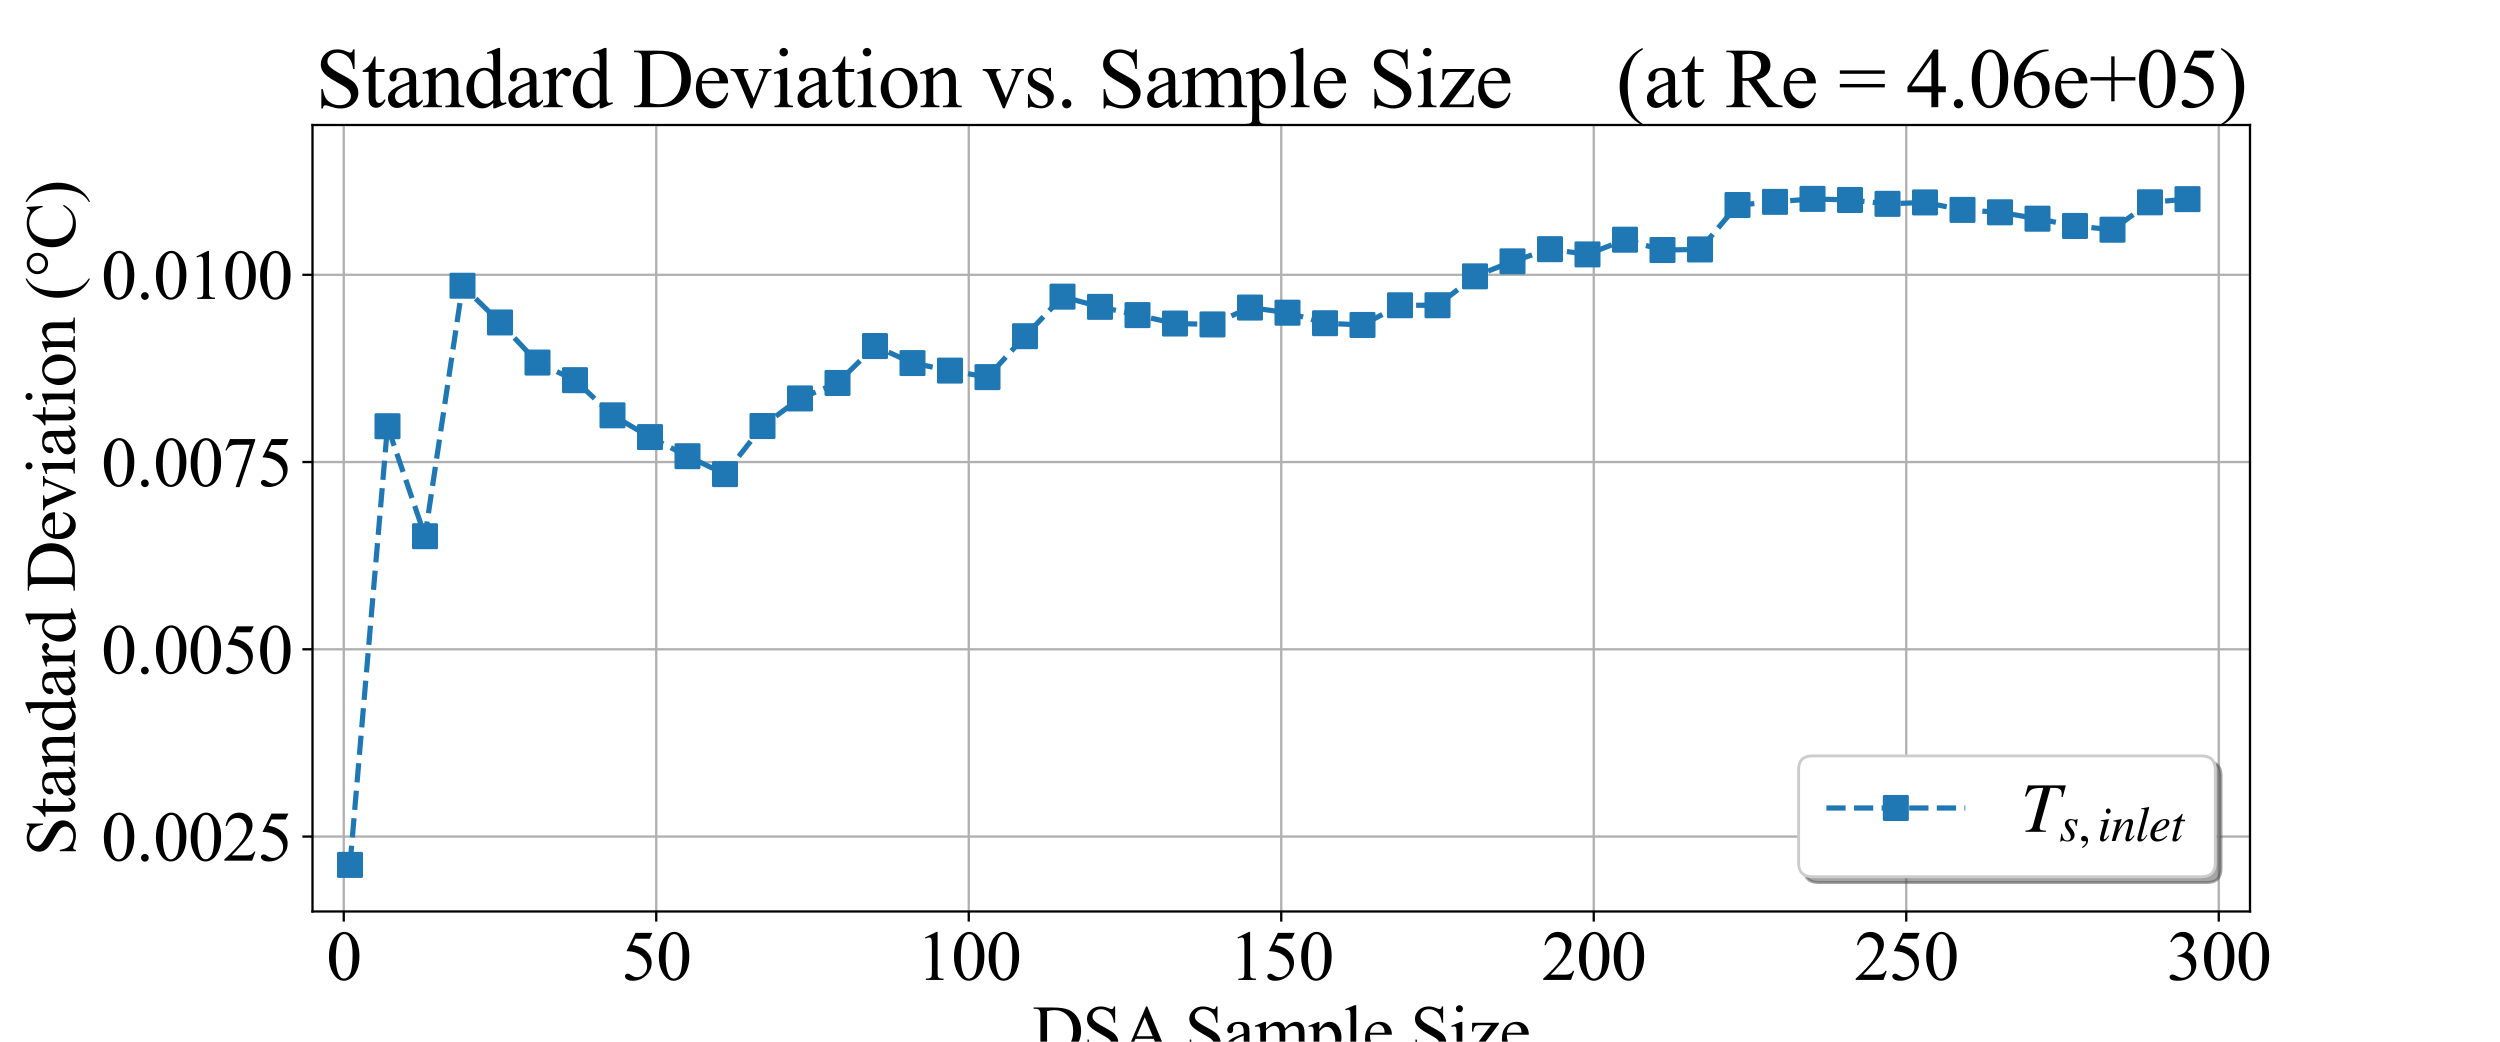 <?xml version="1.0" encoding="utf-8" standalone="no"?>
<!DOCTYPE svg PUBLIC "-//W3C//DTD SVG 1.1//EN"
  "http://www.w3.org/Graphics/SVG/1.1/DTD/svg11.dtd">
<svg height="360pt" version="1.1" viewBox="0 0 864 360" width="864pt" xmlns="http://www.w3.org/2000/svg" xmlns:xlink="http://www.w3.org/1999/xlink">
 <defs>
  <style type="text/css">*{stroke-linecap:butt;stroke-linejoin:round;}</style>
 </defs>
 <g id="figure_1">
  <g id="patch_1">
   <path d="M 0 360 
L 864 360 
L 864 0 
L 0 0 
z
" style="fill:#ffffff;"/>
  </g>
  <g id="axes_1">
   <g id="patch_2">
    <path d="M 108 315 
L 777.6 315 
L 777.6 43.2 
L 108 43.2 
z
" style="fill:#ffffff;"/>
   </g>
   <g id="matplotlib.axis_1">
    <g id="xtick_1">
     <g id="line2d_1">
      <path clip-path="url(#p1461f8c50f)" d="M 118.8 315 
L 118.8 43.2 
" style="fill:none;stroke:#b0b0b0;stroke-linecap:square;stroke-width:0.8;"/>
     </g>
     <g id="line2d_2">
      <defs>
       <path d="M 0 0 
L 0 3.5 
" id="m817695a042" style="stroke:#000000;stroke-width:0.8;"/>
      </defs>
      <g>
       <use style="stroke:#000000;stroke-width:0.8;" x="118.8" xlink:href="#m817695a042" y="315"/>
      </g>
     </g>
     <g id="text_1">
      <!-- 0 -->
      <g transform="translate(112.8 338.665)scale(0.24 -0.24)">
       <defs>
        <path d="M 231 2094 
Q 231 2819 450 3342 
Q 669 3866 1031 4122 
Q 1313 4325 1613 4325 
Q 2100 4325 2488 3828 
Q 2972 3213 2972 2159 
Q 2972 1422 2759 906 
Q 2547 391 2217 158 
Q 1888 -75 1581 -75 
Q 975 -75 572 641 
Q 231 1244 231 2094 
z
M 844 2016 
Q 844 1141 1059 588 
Q 1238 122 1591 122 
Q 1759 122 1940 273 
Q 2122 425 2216 781 
Q 2359 1319 2359 2297 
Q 2359 3022 2209 3506 
Q 2097 3866 1919 4016 
Q 1791 4119 1609 4119 
Q 1397 4119 1231 3928 
Q 1006 3669 925 3112 
Q 844 2556 844 2016 
z
" id="TimesNewRomanPSMT-30" transform="scale(0.016)"/>
       </defs>
       <use xlink:href="#TimesNewRomanPSMT-30"/>
      </g>
     </g>
    </g>
    <g id="xtick_2">
     <g id="line2d_3">
      <path clip-path="url(#p1461f8c50f)" d="M 226.8 315 
L 226.8 43.2 
" style="fill:none;stroke:#b0b0b0;stroke-linecap:square;stroke-width:0.8;"/>
     </g>
     <g id="line2d_4">
      <g>
       <use style="stroke:#000000;stroke-width:0.8;" x="226.8" xlink:href="#m817695a042" y="315"/>
      </g>
     </g>
     <g id="text_2">
      <!-- 50 -->
      <g transform="translate(214.8 338.665)scale(0.24 -0.24)">
       <defs>
        <path d="M 2778 4238 
L 2534 3706 
L 1259 3706 
L 981 3138 
Q 1809 3016 2294 2522 
Q 2709 2097 2709 1522 
Q 2709 1188 2573 903 
Q 2438 619 2231 419 
Q 2025 219 1772 97 
Q 1413 -75 1034 -75 
Q 653 -75 479 54 
Q 306 184 306 341 
Q 306 428 378 495 
Q 450 563 559 563 
Q 641 563 702 538 
Q 763 513 909 409 
Q 1144 247 1384 247 
Q 1750 247 2026 523 
Q 2303 800 2303 1197 
Q 2303 1581 2056 1914 
Q 1809 2247 1375 2428 
Q 1034 2569 447 2591 
L 1259 4238 
L 2778 4238 
z
" id="TimesNewRomanPSMT-35" transform="scale(0.016)"/>
       </defs>
       <use xlink:href="#TimesNewRomanPSMT-35"/>
       <use x="50" xlink:href="#TimesNewRomanPSMT-30"/>
      </g>
     </g>
    </g>
    <g id="xtick_3">
     <g id="line2d_5">
      <path clip-path="url(#p1461f8c50f)" d="M 334.8 315 
L 334.8 43.2 
" style="fill:none;stroke:#b0b0b0;stroke-linecap:square;stroke-width:0.8;"/>
     </g>
     <g id="line2d_6">
      <g>
       <use style="stroke:#000000;stroke-width:0.8;" x="334.8" xlink:href="#m817695a042" y="315"/>
      </g>
     </g>
     <g id="text_3">
      <!-- 100 -->
      <g transform="translate(316.8 338.665)scale(0.24 -0.24)">
       <defs>
        <path d="M 750 3822 
L 1781 4325 
L 1884 4325 
L 1884 747 
Q 1884 391 1914 303 
Q 1944 216 2037 169 
Q 2131 122 2419 116 
L 2419 0 
L 825 0 
L 825 116 
Q 1125 122 1212 167 
Q 1300 213 1334 289 
Q 1369 366 1369 747 
L 1369 3034 
Q 1369 3497 1338 3628 
Q 1316 3728 1258 3775 
Q 1200 3822 1119 3822 
Q 1003 3822 797 3725 
L 750 3822 
z
" id="TimesNewRomanPSMT-31" transform="scale(0.016)"/>
       </defs>
       <use xlink:href="#TimesNewRomanPSMT-31"/>
       <use x="50" xlink:href="#TimesNewRomanPSMT-30"/>
       <use x="100" xlink:href="#TimesNewRomanPSMT-30"/>
      </g>
     </g>
    </g>
    <g id="xtick_4">
     <g id="line2d_7">
      <path clip-path="url(#p1461f8c50f)" d="M 442.8 315 
L 442.8 43.2 
" style="fill:none;stroke:#b0b0b0;stroke-linecap:square;stroke-width:0.8;"/>
     </g>
     <g id="line2d_8">
      <g>
       <use style="stroke:#000000;stroke-width:0.8;" x="442.8" xlink:href="#m817695a042" y="315"/>
      </g>
     </g>
     <g id="text_4">
      <!-- 150 -->
      <g transform="translate(424.8 338.665)scale(0.24 -0.24)">
       <use xlink:href="#TimesNewRomanPSMT-31"/>
       <use x="50" xlink:href="#TimesNewRomanPSMT-35"/>
       <use x="100" xlink:href="#TimesNewRomanPSMT-30"/>
      </g>
     </g>
    </g>
    <g id="xtick_5">
     <g id="line2d_9">
      <path clip-path="url(#p1461f8c50f)" d="M 550.8 315 
L 550.8 43.2 
" style="fill:none;stroke:#b0b0b0;stroke-linecap:square;stroke-width:0.8;"/>
     </g>
     <g id="line2d_10">
      <g>
       <use style="stroke:#000000;stroke-width:0.8;" x="550.8" xlink:href="#m817695a042" y="315"/>
      </g>
     </g>
     <g id="text_5">
      <!-- 200 -->
      <g transform="translate(532.8 338.665)scale(0.24 -0.24)">
       <defs>
        <path d="M 2934 816 
L 2638 0 
L 138 0 
L 138 116 
Q 1241 1122 1691 1759 
Q 2141 2397 2141 2925 
Q 2141 3328 1894 3587 
Q 1647 3847 1303 3847 
Q 991 3847 742 3664 
Q 494 3481 375 3128 
L 259 3128 
Q 338 3706 661 4015 
Q 984 4325 1469 4325 
Q 1984 4325 2329 3994 
Q 2675 3663 2675 3213 
Q 2675 2891 2525 2569 
Q 2294 2063 1775 1497 
Q 997 647 803 472 
L 1909 472 
Q 2247 472 2383 497 
Q 2519 522 2628 598 
Q 2738 675 2819 816 
L 2934 816 
z
" id="TimesNewRomanPSMT-32" transform="scale(0.016)"/>
       </defs>
       <use xlink:href="#TimesNewRomanPSMT-32"/>
       <use x="50" xlink:href="#TimesNewRomanPSMT-30"/>
       <use x="100" xlink:href="#TimesNewRomanPSMT-30"/>
      </g>
     </g>
    </g>
    <g id="xtick_6">
     <g id="line2d_11">
      <path clip-path="url(#p1461f8c50f)" d="M 658.8 315 
L 658.8 43.2 
" style="fill:none;stroke:#b0b0b0;stroke-linecap:square;stroke-width:0.8;"/>
     </g>
     <g id="line2d_12">
      <g>
       <use style="stroke:#000000;stroke-width:0.8;" x="658.8" xlink:href="#m817695a042" y="315"/>
      </g>
     </g>
     <g id="text_6">
      <!-- 250 -->
      <g transform="translate(640.8 338.665)scale(0.24 -0.24)">
       <use xlink:href="#TimesNewRomanPSMT-32"/>
       <use x="50" xlink:href="#TimesNewRomanPSMT-35"/>
       <use x="100" xlink:href="#TimesNewRomanPSMT-30"/>
      </g>
     </g>
    </g>
    <g id="xtick_7">
     <g id="line2d_13">
      <path clip-path="url(#p1461f8c50f)" d="M 766.8 315 
L 766.8 43.2 
" style="fill:none;stroke:#b0b0b0;stroke-linecap:square;stroke-width:0.8;"/>
     </g>
     <g id="line2d_14">
      <g>
       <use style="stroke:#000000;stroke-width:0.8;" x="766.8" xlink:href="#m817695a042" y="315"/>
      </g>
     </g>
     <g id="text_7">
      <!-- 300 -->
      <g transform="translate(748.8 338.665)scale(0.24 -0.24)">
       <defs>
        <path d="M 325 3431 
Q 506 3859 782 4092 
Q 1059 4325 1472 4325 
Q 1981 4325 2253 3994 
Q 2459 3747 2459 3466 
Q 2459 3003 1878 2509 
Q 2269 2356 2469 2072 
Q 2669 1788 2669 1403 
Q 2669 853 2319 450 
Q 1863 -75 997 -75 
Q 569 -75 414 31 
Q 259 138 259 259 
Q 259 350 332 419 
Q 406 488 509 488 
Q 588 488 669 463 
Q 722 447 909 348 
Q 1097 250 1169 231 
Q 1284 197 1416 197 
Q 1734 197 1970 444 
Q 2206 691 2206 1028 
Q 2206 1275 2097 1509 
Q 2016 1684 1919 1775 
Q 1784 1900 1550 2001 
Q 1316 2103 1072 2103 
L 972 2103 
L 972 2197 
Q 1219 2228 1467 2375 
Q 1716 2522 1828 2728 
Q 1941 2934 1941 3181 
Q 1941 3503 1739 3701 
Q 1538 3900 1238 3900 
Q 753 3900 428 3381 
L 325 3431 
z
" id="TimesNewRomanPSMT-33" transform="scale(0.016)"/>
       </defs>
       <use xlink:href="#TimesNewRomanPSMT-33"/>
       <use x="50" xlink:href="#TimesNewRomanPSMT-30"/>
       <use x="100" xlink:href="#TimesNewRomanPSMT-30"/>
      </g>
     </g>
    </g>
    <g id="text_8">
     <!-- DSA Sample Size -->
     <g transform="translate(356.799 364.464)scale(0.24 -0.24)">
      <defs>
       <path d="M 109 0 
L 109 116 
L 269 116 
Q 538 116 650 288 
Q 719 391 719 750 
L 719 3488 
Q 719 3884 631 3984 
Q 509 4122 269 4122 
L 109 4122 
L 109 4238 
L 1834 4238 
Q 2784 4238 3279 4022 
Q 3775 3806 4076 3303 
Q 4378 2800 4378 2141 
Q 4378 1256 3841 663 
Q 3238 0 2003 0 
L 109 0 
z
M 1319 306 
Q 1716 219 1984 219 
Q 2709 219 3187 728 
Q 3666 1238 3666 2109 
Q 3666 2988 3187 3494 
Q 2709 4000 1959 4000 
Q 1678 4000 1319 3909 
L 1319 306 
z
" id="TimesNewRomanPSMT-44" transform="scale(0.016)"/>
       <path d="M 2934 4334 
L 2934 2869 
L 2819 2869 
Q 2763 3291 2617 3541 
Q 2472 3791 2203 3937 
Q 1934 4084 1647 4084 
Q 1322 4084 1109 3886 
Q 897 3688 897 3434 
Q 897 3241 1031 3081 
Q 1225 2847 1953 2456 
Q 2547 2138 2764 1967 
Q 2981 1797 3098 1565 
Q 3216 1334 3216 1081 
Q 3216 600 2842 251 
Q 2469 -97 1881 -97 
Q 1697 -97 1534 -69 
Q 1438 -53 1133 45 
Q 828 144 747 144 
Q 669 144 623 97 
Q 578 50 556 -97 
L 441 -97 
L 441 1356 
L 556 1356 
Q 638 900 775 673 
Q 913 447 1195 297 
Q 1478 147 1816 147 
Q 2206 147 2432 353 
Q 2659 559 2659 841 
Q 2659 997 2573 1156 
Q 2488 1316 2306 1453 
Q 2184 1547 1640 1851 
Q 1097 2156 867 2337 
Q 638 2519 519 2737 
Q 400 2956 400 3219 
Q 400 3675 750 4004 
Q 1100 4334 1641 4334 
Q 1978 4334 2356 4169 
Q 2531 4091 2603 4091 
Q 2684 4091 2736 4139 
Q 2788 4188 2819 4334 
L 2934 4334 
z
" id="TimesNewRomanPSMT-53" transform="scale(0.016)"/>
       <path d="M 2928 1419 
L 1288 1419 
L 1000 750 
Q 894 503 894 381 
Q 894 284 986 211 
Q 1078 138 1384 116 
L 1384 0 
L 50 0 
L 50 116 
Q 316 163 394 238 
Q 553 388 747 847 
L 2238 4334 
L 2347 4334 
L 3822 809 
Q 4000 384 4145 257 
Q 4291 131 4550 116 
L 4550 0 
L 2878 0 
L 2878 116 
Q 3131 128 3220 200 
Q 3309 272 3309 375 
Q 3309 513 3184 809 
L 2928 1419 
z
M 2841 1650 
L 2122 3363 
L 1384 1650 
L 2841 1650 
z
" id="TimesNewRomanPSMT-41" transform="scale(0.016)"/>
       <path id="TimesNewRomanPSMT-20" transform="scale(0.016)"/>
       <path d="M 1822 413 
Q 1381 72 1269 19 
Q 1100 -59 909 -59 
Q 613 -59 420 144 
Q 228 347 228 678 
Q 228 888 322 1041 
Q 450 1253 767 1440 
Q 1084 1628 1822 1897 
L 1822 2009 
Q 1822 2438 1686 2597 
Q 1550 2756 1291 2756 
Q 1094 2756 978 2650 
Q 859 2544 859 2406 
L 866 2225 
Q 866 2081 792 2003 
Q 719 1925 600 1925 
Q 484 1925 411 2006 
Q 338 2088 338 2228 
Q 338 2497 613 2722 
Q 888 2947 1384 2947 
Q 1766 2947 2009 2819 
Q 2194 2722 2281 2516 
Q 2338 2381 2338 1966 
L 2338 994 
Q 2338 584 2353 492 
Q 2369 400 2405 369 
Q 2441 338 2488 338 
Q 2538 338 2575 359 
Q 2641 400 2828 588 
L 2828 413 
Q 2478 -56 2159 -56 
Q 2006 -56 1915 50 
Q 1825 156 1822 413 
z
M 1822 616 
L 1822 1706 
Q 1350 1519 1213 1441 
Q 966 1303 859 1153 
Q 753 1003 753 825 
Q 753 600 887 451 
Q 1022 303 1197 303 
Q 1434 303 1822 616 
z
" id="TimesNewRomanPSMT-61" transform="scale(0.016)"/>
       <path d="M 1050 2338 
Q 1363 2650 1419 2697 
Q 1559 2816 1721 2881 
Q 1884 2947 2044 2947 
Q 2313 2947 2506 2790 
Q 2700 2634 2766 2338 
Q 3088 2713 3309 2830 
Q 3531 2947 3766 2947 
Q 3994 2947 4170 2830 
Q 4347 2713 4450 2447 
Q 4519 2266 4519 1878 
L 4519 647 
Q 4519 378 4559 278 
Q 4591 209 4675 161 
Q 4759 113 4950 113 
L 4950 0 
L 3538 0 
L 3538 113 
L 3597 113 
Q 3781 113 3884 184 
Q 3956 234 3988 344 
Q 4000 397 4000 647 
L 4000 1878 
Q 4000 2228 3916 2372 
Q 3794 2572 3525 2572 
Q 3359 2572 3192 2489 
Q 3025 2406 2788 2181 
L 2781 2147 
L 2788 2013 
L 2788 647 
Q 2788 353 2820 281 
Q 2853 209 2943 161 
Q 3034 113 3253 113 
L 3253 0 
L 1806 0 
L 1806 113 
Q 2044 113 2133 169 
Q 2222 225 2256 338 
Q 2272 391 2272 647 
L 2272 1878 
Q 2272 2228 2169 2381 
Q 2031 2581 1784 2581 
Q 1616 2581 1450 2491 
Q 1191 2353 1050 2181 
L 1050 647 
Q 1050 366 1089 281 
Q 1128 197 1204 155 
Q 1281 113 1516 113 
L 1516 0 
L 100 0 
L 100 113 
Q 297 113 375 155 
Q 453 197 493 289 
Q 534 381 534 647 
L 534 1741 
Q 534 2213 506 2350 
Q 484 2453 437 2492 
Q 391 2531 309 2531 
Q 222 2531 100 2484 
L 53 2597 
L 916 2947 
L 1050 2947 
L 1050 2338 
z
" id="TimesNewRomanPSMT-6d" transform="scale(0.016)"/>
       <path d="M -6 2578 
L 875 2934 
L 994 2934 
L 994 2266 
Q 1216 2644 1439 2795 
Q 1663 2947 1909 2947 
Q 2341 2947 2628 2609 
Q 2981 2197 2981 1534 
Q 2981 794 2556 309 
Q 2206 -88 1675 -88 
Q 1444 -88 1275 -22 
Q 1150 25 994 166 
L 994 -706 
Q 994 -1000 1030 -1079 
Q 1066 -1159 1155 -1206 
Q 1244 -1253 1478 -1253 
L 1478 -1369 
L -22 -1369 
L -22 -1253 
L 56 -1253 
Q 228 -1256 350 -1188 
Q 409 -1153 442 -1076 
Q 475 -1000 475 -688 
L 475 2019 
Q 475 2297 450 2372 
Q 425 2447 370 2484 
Q 316 2522 222 2522 
Q 147 2522 31 2478 
L -6 2578 
z
M 994 2081 
L 994 1013 
Q 994 666 1022 556 
Q 1066 375 1236 237 
Q 1406 100 1666 100 
Q 1978 100 2172 344 
Q 2425 663 2425 1241 
Q 2425 1897 2138 2250 
Q 1938 2494 1663 2494 
Q 1513 2494 1366 2419 
Q 1253 2363 994 2081 
z
" id="TimesNewRomanPSMT-70" transform="scale(0.016)"/>
       <path d="M 1184 4444 
L 1184 647 
Q 1184 378 1223 290 
Q 1263 203 1344 158 
Q 1425 113 1647 113 
L 1647 0 
L 244 0 
L 244 113 
Q 441 113 512 153 
Q 584 194 625 287 
Q 666 381 666 647 
L 666 3247 
Q 666 3731 644 3842 
Q 622 3953 573 3993 
Q 525 4034 450 4034 
Q 369 4034 244 3984 
L 191 4094 
L 1044 4444 
L 1184 4444 
z
" id="TimesNewRomanPSMT-6c" transform="scale(0.016)"/>
       <path d="M 681 1784 
Q 678 1147 991 784 
Q 1303 422 1725 422 
Q 2006 422 2214 576 
Q 2422 731 2563 1106 
L 2659 1044 
Q 2594 616 2278 264 
Q 1963 -88 1488 -88 
Q 972 -88 605 314 
Q 238 716 238 1394 
Q 238 2128 614 2539 
Q 991 2950 1559 2950 
Q 2041 2950 2350 2633 
Q 2659 2316 2659 1784 
L 681 1784 
z
M 681 1966 
L 2006 1966 
Q 1991 2241 1941 2353 
Q 1863 2528 1708 2628 
Q 1553 2728 1384 2728 
Q 1125 2728 920 2526 
Q 716 2325 681 1966 
z
" id="TimesNewRomanPSMT-65" transform="scale(0.016)"/>
       <path d="M 928 4444 
Q 1059 4444 1151 4351 
Q 1244 4259 1244 4128 
Q 1244 3997 1151 3903 
Q 1059 3809 928 3809 
Q 797 3809 703 3903 
Q 609 3997 609 4128 
Q 609 4259 701 4351 
Q 794 4444 928 4444 
z
M 1188 2947 
L 1188 647 
Q 1188 378 1227 289 
Q 1266 200 1342 156 
Q 1419 113 1622 113 
L 1622 0 
L 231 0 
L 231 113 
Q 441 113 512 153 
Q 584 194 626 287 
Q 669 381 669 647 
L 669 1750 
Q 669 2216 641 2353 
Q 619 2453 572 2492 
Q 525 2531 444 2531 
Q 356 2531 231 2484 
L 188 2597 
L 1050 2947 
L 1188 2947 
z
" id="TimesNewRomanPSMT-69" transform="scale(0.016)"/>
       <path d="M 2688 878 
L 2653 0 
L 128 0 
L 128 113 
L 2028 2644 
L 1091 2644 
Q 788 2644 694 2605 
Q 600 2566 541 2456 
Q 456 2300 444 2069 
L 319 2069 
L 338 2863 
L 2738 2863 
L 2738 2747 
L 819 209 
L 1863 209 
Q 2191 209 2308 264 
Q 2425 319 2497 456 
Q 2547 556 2581 878 
L 2688 878 
z
" id="TimesNewRomanPSMT-7a" transform="scale(0.016)"/>
      </defs>
      <use xlink:href="#TimesNewRomanPSMT-44"/>
      <use x="72.217" xlink:href="#TimesNewRomanPSMT-53"/>
      <use x="127.832" xlink:href="#TimesNewRomanPSMT-41"/>
      <use x="194.549" xlink:href="#TimesNewRomanPSMT-20"/>
      <use x="219.549" xlink:href="#TimesNewRomanPSMT-53"/>
      <use x="275.164" xlink:href="#TimesNewRomanPSMT-61"/>
      <use x="319.549" xlink:href="#TimesNewRomanPSMT-6d"/>
      <use x="397.332" xlink:href="#TimesNewRomanPSMT-70"/>
      <use x="447.332" xlink:href="#TimesNewRomanPSMT-6c"/>
      <use x="475.115" xlink:href="#TimesNewRomanPSMT-65"/>
      <use x="519.5" xlink:href="#TimesNewRomanPSMT-20"/>
      <use x="544.5" xlink:href="#TimesNewRomanPSMT-53"/>
      <use x="600.115" xlink:href="#TimesNewRomanPSMT-69"/>
      <use x="627.898" xlink:href="#TimesNewRomanPSMT-7a"/>
      <use x="672.283" xlink:href="#TimesNewRomanPSMT-65"/>
     </g>
    </g>
   </g>
   <g id="matplotlib.axis_2">
    <g id="ytick_1">
     <g id="line2d_15">
      <path clip-path="url(#p1461f8c50f)" d="M 108 289.114 
L 777.6 289.114 
" style="fill:none;stroke:#b0b0b0;stroke-linecap:square;stroke-width:0.8;"/>
     </g>
     <g id="line2d_16">
      <defs>
       <path d="M 0 0 
L -3.5 0 
" id="m32d6567fac" style="stroke:#000000;stroke-width:0.8;"/>
      </defs>
      <g>
       <use style="stroke:#000000;stroke-width:0.8;" x="108" xlink:href="#m32d6567fac" y="289.114"/>
      </g>
     </g>
     <g id="text_9">
      <!-- 0.0025 -->
      <g transform="translate(35 297.447)scale(0.24 -0.24)">
       <defs>
        <path d="M 800 606 
Q 947 606 1047 504 
Q 1147 403 1147 259 
Q 1147 116 1045 14 
Q 944 -88 800 -88 
Q 656 -88 554 14 
Q 453 116 453 259 
Q 453 406 554 506 
Q 656 606 800 606 
z
" id="TimesNewRomanPSMT-2e" transform="scale(0.016)"/>
       </defs>
       <use xlink:href="#TimesNewRomanPSMT-30"/>
       <use x="50" xlink:href="#TimesNewRomanPSMT-2e"/>
       <use x="75" xlink:href="#TimesNewRomanPSMT-30"/>
       <use x="125" xlink:href="#TimesNewRomanPSMT-30"/>
       <use x="175" xlink:href="#TimesNewRomanPSMT-32"/>
       <use x="225" xlink:href="#TimesNewRomanPSMT-35"/>
      </g>
     </g>
    </g>
    <g id="ytick_2">
     <g id="line2d_17">
      <path clip-path="url(#p1461f8c50f)" d="M 108 224.4 
L 777.6 224.4 
" style="fill:none;stroke:#b0b0b0;stroke-linecap:square;stroke-width:0.8;"/>
     </g>
     <g id="line2d_18">
      <g>
       <use style="stroke:#000000;stroke-width:0.8;" x="108" xlink:href="#m32d6567fac" y="224.4"/>
      </g>
     </g>
     <g id="text_10">
      <!-- 0.0050 -->
      <g transform="translate(35 232.732)scale(0.24 -0.24)">
       <use xlink:href="#TimesNewRomanPSMT-30"/>
       <use x="50" xlink:href="#TimesNewRomanPSMT-2e"/>
       <use x="75" xlink:href="#TimesNewRomanPSMT-30"/>
       <use x="125" xlink:href="#TimesNewRomanPSMT-30"/>
       <use x="175" xlink:href="#TimesNewRomanPSMT-35"/>
       <use x="225" xlink:href="#TimesNewRomanPSMT-30"/>
      </g>
     </g>
    </g>
    <g id="ytick_3">
     <g id="line2d_19">
      <path clip-path="url(#p1461f8c50f)" d="M 108 159.686 
L 777.6 159.686 
" style="fill:none;stroke:#b0b0b0;stroke-linecap:square;stroke-width:0.8;"/>
     </g>
     <g id="line2d_20">
      <g>
       <use style="stroke:#000000;stroke-width:0.8;" x="108" xlink:href="#m32d6567fac" y="159.686"/>
      </g>
     </g>
     <g id="text_11">
      <!-- 0.0075 -->
      <g transform="translate(35 168.018)scale(0.24 -0.24)">
       <defs>
        <path d="M 644 4238 
L 2916 4238 
L 2916 4119 
L 1503 -88 
L 1153 -88 
L 2419 3728 
L 1253 3728 
Q 900 3728 750 3644 
Q 488 3500 328 3200 
L 238 3234 
L 644 4238 
z
" id="TimesNewRomanPSMT-37" transform="scale(0.016)"/>
       </defs>
       <use xlink:href="#TimesNewRomanPSMT-30"/>
       <use x="50" xlink:href="#TimesNewRomanPSMT-2e"/>
       <use x="75" xlink:href="#TimesNewRomanPSMT-30"/>
       <use x="125" xlink:href="#TimesNewRomanPSMT-30"/>
       <use x="175" xlink:href="#TimesNewRomanPSMT-37"/>
       <use x="225" xlink:href="#TimesNewRomanPSMT-35"/>
      </g>
     </g>
    </g>
    <g id="ytick_4">
     <g id="line2d_21">
      <path clip-path="url(#p1461f8c50f)" d="M 108 94.971 
L 777.6 94.971 
" style="fill:none;stroke:#b0b0b0;stroke-linecap:square;stroke-width:0.8;"/>
     </g>
     <g id="line2d_22">
      <g>
       <use style="stroke:#000000;stroke-width:0.8;" x="108" xlink:href="#m32d6567fac" y="94.971"/>
      </g>
     </g>
     <g id="text_12">
      <!-- 0.0100 -->
      <g transform="translate(35 103.304)scale(0.24 -0.24)">
       <use xlink:href="#TimesNewRomanPSMT-30"/>
       <use x="50" xlink:href="#TimesNewRomanPSMT-2e"/>
       <use x="75" xlink:href="#TimesNewRomanPSMT-30"/>
       <use x="125" xlink:href="#TimesNewRomanPSMT-31"/>
       <use x="175" xlink:href="#TimesNewRomanPSMT-30"/>
       <use x="225" xlink:href="#TimesNewRomanPSMT-30"/>
      </g>
     </g>
    </g>
    <g id="text_13">
     <!-- Standard Deviation (°C) -->
     <g transform="translate(25.866 295.871)rotate(-90)scale(0.24 -0.24)">
      <defs>
       <path d="M 1031 3803 
L 1031 2863 
L 1700 2863 
L 1700 2644 
L 1031 2644 
L 1031 788 
Q 1031 509 1111 412 
Q 1191 316 1316 316 
Q 1419 316 1516 380 
Q 1613 444 1666 569 
L 1788 569 
Q 1678 263 1478 108 
Q 1278 -47 1066 -47 
Q 922 -47 784 33 
Q 647 113 581 261 
Q 516 409 516 719 
L 516 2644 
L 63 2644 
L 63 2747 
Q 234 2816 414 2980 
Q 594 3144 734 3369 
Q 806 3488 934 3803 
L 1031 3803 
z
" id="TimesNewRomanPSMT-74" transform="scale(0.016)"/>
       <path d="M 1034 2341 
Q 1538 2947 1994 2947 
Q 2228 2947 2397 2830 
Q 2566 2713 2666 2444 
Q 2734 2256 2734 1869 
L 2734 647 
Q 2734 375 2778 278 
Q 2813 200 2889 156 
Q 2966 113 3172 113 
L 3172 0 
L 1756 0 
L 1756 113 
L 1816 113 
Q 2016 113 2095 173 
Q 2175 234 2206 353 
Q 2219 400 2219 647 
L 2219 1819 
Q 2219 2209 2117 2386 
Q 2016 2563 1775 2563 
Q 1403 2563 1034 2156 
L 1034 647 
Q 1034 356 1069 288 
Q 1113 197 1189 155 
Q 1266 113 1500 113 
L 1500 0 
L 84 0 
L 84 113 
L 147 113 
Q 366 113 442 223 
Q 519 334 519 647 
L 519 1709 
Q 519 2225 495 2337 
Q 472 2450 423 2490 
Q 375 2531 294 2531 
Q 206 2531 84 2484 
L 38 2597 
L 900 2947 
L 1034 2947 
L 1034 2341 
z
" id="TimesNewRomanPSMT-6e" transform="scale(0.016)"/>
       <path d="M 2222 322 
Q 2013 103 1813 7 
Q 1613 -88 1381 -88 
Q 913 -88 563 304 
Q 213 697 213 1313 
Q 213 1928 600 2439 
Q 988 2950 1597 2950 
Q 1975 2950 2222 2709 
L 2222 3238 
Q 2222 3728 2198 3840 
Q 2175 3953 2125 3993 
Q 2075 4034 2000 4034 
Q 1919 4034 1784 3984 
L 1744 4094 
L 2597 4444 
L 2738 4444 
L 2738 1134 
Q 2738 631 2761 520 
Q 2784 409 2836 365 
Q 2888 322 2956 322 
Q 3041 322 3181 375 
L 3216 266 
L 2366 -88 
L 2222 -88 
L 2222 322 
z
M 2222 541 
L 2222 2016 
Q 2203 2228 2109 2403 
Q 2016 2578 1861 2667 
Q 1706 2756 1559 2756 
Q 1284 2756 1069 2509 
Q 784 2184 784 1559 
Q 784 928 1059 592 
Q 1334 256 1672 256 
Q 1956 256 2222 541 
z
" id="TimesNewRomanPSMT-64" transform="scale(0.016)"/>
       <path d="M 1038 2947 
L 1038 2303 
Q 1397 2947 1775 2947 
Q 1947 2947 2059 2842 
Q 2172 2738 2172 2600 
Q 2172 2478 2090 2393 
Q 2009 2309 1897 2309 
Q 1788 2309 1652 2417 
Q 1516 2525 1450 2525 
Q 1394 2525 1328 2463 
Q 1188 2334 1038 2041 
L 1038 669 
Q 1038 431 1097 309 
Q 1138 225 1241 169 
Q 1344 113 1538 113 
L 1538 0 
L 72 0 
L 72 113 
Q 291 113 397 181 
Q 475 231 506 341 
Q 522 394 522 644 
L 522 1753 
Q 522 2253 501 2348 
Q 481 2444 426 2487 
Q 372 2531 291 2531 
Q 194 2531 72 2484 
L 41 2597 
L 906 2947 
L 1038 2947 
z
" id="TimesNewRomanPSMT-72" transform="scale(0.016)"/>
       <path d="M 53 2863 
L 1400 2863 
L 1400 2747 
L 1313 2747 
Q 1191 2747 1127 2687 
Q 1063 2628 1063 2528 
Q 1063 2419 1128 2269 
L 1794 688 
L 2463 2328 
Q 2534 2503 2534 2594 
Q 2534 2638 2509 2666 
Q 2475 2713 2422 2730 
Q 2369 2747 2206 2747 
L 2206 2863 
L 3141 2863 
L 3141 2747 
Q 2978 2734 2916 2681 
Q 2806 2588 2719 2369 
L 1703 -88 
L 1575 -88 
L 553 2328 
Q 484 2497 421 2570 
Q 359 2644 263 2694 
Q 209 2722 53 2747 
L 53 2863 
z
" id="TimesNewRomanPSMT-76" transform="scale(0.016)"/>
       <path d="M 1600 2947 
Q 2250 2947 2644 2453 
Q 2978 2031 2978 1484 
Q 2978 1100 2793 706 
Q 2609 313 2286 112 
Q 1963 -88 1566 -88 
Q 919 -88 538 428 
Q 216 863 216 1403 
Q 216 1797 411 2186 
Q 606 2575 925 2761 
Q 1244 2947 1600 2947 
z
M 1503 2744 
Q 1338 2744 1170 2645 
Q 1003 2547 900 2300 
Q 797 2053 797 1666 
Q 797 1041 1045 587 
Q 1294 134 1700 134 
Q 2003 134 2200 384 
Q 2397 634 2397 1244 
Q 2397 2006 2069 2444 
Q 1847 2744 1503 2744 
z
" id="TimesNewRomanPSMT-6f" transform="scale(0.016)"/>
       <path d="M 1988 -1253 
L 1988 -1369 
Q 1516 -1131 1200 -813 
Q 750 -359 506 256 
Q 263 872 263 1534 
Q 263 2503 741 3301 
Q 1219 4100 1988 4444 
L 1988 4313 
Q 1603 4100 1356 3731 
Q 1109 3363 987 2797 
Q 866 2231 866 1616 
Q 866 947 969 400 
Q 1050 -31 1165 -292 
Q 1281 -553 1476 -793 
Q 1672 -1034 1988 -1253 
z
" id="TimesNewRomanPSMT-28" transform="scale(0.016)"/>
       <path d="M 1266 4331 
Q 1669 4331 1948 4050 
Q 2228 3769 2228 3369 
Q 2228 2972 1947 2690 
Q 1666 2409 1266 2409 
Q 869 2409 587 2690 
Q 306 2972 306 3369 
Q 306 3769 586 4050 
Q 866 4331 1266 4331 
z
M 1266 4069 
Q 975 4069 772 3866 
Q 569 3663 569 3372 
Q 569 3084 772 2879 
Q 975 2675 1266 2675 
Q 1553 2675 1758 2879 
Q 1963 3084 1963 3372 
Q 1963 3663 1759 3866 
Q 1556 4069 1266 4069 
z
" id="TimesNewRomanPSMT-b0" transform="scale(0.016)"/>
       <path d="M 3853 4334 
L 3950 2894 
L 3853 2894 
Q 3659 3541 3300 3825 
Q 2941 4109 2438 4109 
Q 2016 4109 1675 3895 
Q 1334 3681 1139 3212 
Q 944 2744 944 2047 
Q 944 1472 1128 1050 
Q 1313 628 1683 403 
Q 2053 178 2528 178 
Q 2941 178 3256 354 
Q 3572 531 3950 1056 
L 4047 994 
Q 3728 428 3303 165 
Q 2878 -97 2294 -97 
Q 1241 -97 663 684 
Q 231 1266 231 2053 
Q 231 2688 515 3219 
Q 800 3750 1298 4042 
Q 1797 4334 2388 4334 
Q 2847 4334 3294 4109 
Q 3425 4041 3481 4041 
Q 3566 4041 3628 4100 
Q 3709 4184 3744 4334 
L 3853 4334 
z
" id="TimesNewRomanPSMT-43" transform="scale(0.016)"/>
       <path d="M 144 4313 
L 144 4444 
Q 619 4209 934 3891 
Q 1381 3434 1625 2820 
Q 1869 2206 1869 1541 
Q 1869 572 1392 -226 
Q 916 -1025 144 -1369 
L 144 -1253 
Q 528 -1038 776 -670 
Q 1025 -303 1145 264 
Q 1266 831 1266 1447 
Q 1266 2113 1163 2663 
Q 1084 3094 967 3353 
Q 850 3613 656 3853 
Q 463 4094 144 4313 
z
" id="TimesNewRomanPSMT-29" transform="scale(0.016)"/>
      </defs>
      <use xlink:href="#TimesNewRomanPSMT-53"/>
      <use x="55.615" xlink:href="#TimesNewRomanPSMT-74"/>
      <use x="83.398" xlink:href="#TimesNewRomanPSMT-61"/>
      <use x="127.783" xlink:href="#TimesNewRomanPSMT-6e"/>
      <use x="177.783" xlink:href="#TimesNewRomanPSMT-64"/>
      <use x="227.783" xlink:href="#TimesNewRomanPSMT-61"/>
      <use x="272.168" xlink:href="#TimesNewRomanPSMT-72"/>
      <use x="305.469" xlink:href="#TimesNewRomanPSMT-64"/>
      <use x="355.469" xlink:href="#TimesNewRomanPSMT-20"/>
      <use x="380.469" xlink:href="#TimesNewRomanPSMT-44"/>
      <use x="452.686" xlink:href="#TimesNewRomanPSMT-65"/>
      <use x="497.07" xlink:href="#TimesNewRomanPSMT-76"/>
      <use x="547.07" xlink:href="#TimesNewRomanPSMT-69"/>
      <use x="574.854" xlink:href="#TimesNewRomanPSMT-61"/>
      <use x="619.238" xlink:href="#TimesNewRomanPSMT-74"/>
      <use x="647.021" xlink:href="#TimesNewRomanPSMT-69"/>
      <use x="674.805" xlink:href="#TimesNewRomanPSMT-6f"/>
      <use x="724.805" xlink:href="#TimesNewRomanPSMT-6e"/>
      <use x="774.805" xlink:href="#TimesNewRomanPSMT-20"/>
      <use x="799.805" xlink:href="#TimesNewRomanPSMT-28"/>
      <use x="833.105" xlink:href="#TimesNewRomanPSMT-b0"/>
      <use x="873.096" xlink:href="#TimesNewRomanPSMT-43"/>
      <use x="939.795" xlink:href="#TimesNewRomanPSMT-29"/>
     </g>
    </g>
   </g>
   <g id="line2d_23">
    <path clip-path="url(#p1461f8c50f)" d="M 120.96 298.912 
L 133.92 147.306 
L 146.88 185.311 
L 159.84 98.749 
L 172.8 111.44 
L 185.76 125.298 
L 198.72 131.392 
L 211.68 143.539 
L 224.64 151.051 
L 237.6 157.659 
L 250.56 163.863 
L 263.52 147.235 
L 276.48 137.702 
L 289.44 132.348 
L 302.4 119.592 
L 315.36 125.471 
L 328.32 128.082 
L 341.28 130.322 
L 354.24 116.193 
L 367.2 102.522 
L 380.16 106.054 
L 393.12 108.903 
L 406.08 111.809 
L 419.04 112.119 
L 432 106.293 
L 444.96 108.067 
L 457.92 111.7 
L 470.88 112.306 
L 483.84 105.5 
L 496.8 105.484 
L 509.76 95.497 
L 522.72 90.316 
L 535.68 86.107 
L 548.64 87.92 
L 561.6 82.842 
L 574.56 86.415 
L 587.52 86.202 
L 600.48 70.859 
L 613.44 69.763 
L 626.4 68.741 
L 639.36 69.107 
L 652.32 70.444 
L 665.28 69.964 
L 678.24 72.537 
L 691.2 73.365 
L 704.16 75.58 
L 717.12 78.094 
L 730.08 79.389 
L 743.04 69.92 
L 756 68.824 
" style="fill:none;stroke:#1f77b4;stroke-dasharray:6.66,2.88;stroke-dashoffset:0;stroke-width:1.8;"/>
    <defs>
     <path d="M -4 4 
L 4 4 
L 4 -4 
L -4 -4 
z
" id="m649eb91135" style="stroke:#1f77b4;stroke-linejoin:miter;"/>
    </defs>
    <g clip-path="url(#p1461f8c50f)">
     <use style="fill:#1f77b4;stroke:#1f77b4;stroke-linejoin:miter;" x="120.96" xlink:href="#m649eb91135" y="298.912"/>
     <use style="fill:#1f77b4;stroke:#1f77b4;stroke-linejoin:miter;" x="133.92" xlink:href="#m649eb91135" y="147.306"/>
     <use style="fill:#1f77b4;stroke:#1f77b4;stroke-linejoin:miter;" x="146.88" xlink:href="#m649eb91135" y="185.311"/>
     <use style="fill:#1f77b4;stroke:#1f77b4;stroke-linejoin:miter;" x="159.84" xlink:href="#m649eb91135" y="98.749"/>
     <use style="fill:#1f77b4;stroke:#1f77b4;stroke-linejoin:miter;" x="172.8" xlink:href="#m649eb91135" y="111.44"/>
     <use style="fill:#1f77b4;stroke:#1f77b4;stroke-linejoin:miter;" x="185.76" xlink:href="#m649eb91135" y="125.298"/>
     <use style="fill:#1f77b4;stroke:#1f77b4;stroke-linejoin:miter;" x="198.72" xlink:href="#m649eb91135" y="131.392"/>
     <use style="fill:#1f77b4;stroke:#1f77b4;stroke-linejoin:miter;" x="211.68" xlink:href="#m649eb91135" y="143.539"/>
     <use style="fill:#1f77b4;stroke:#1f77b4;stroke-linejoin:miter;" x="224.64" xlink:href="#m649eb91135" y="151.051"/>
     <use style="fill:#1f77b4;stroke:#1f77b4;stroke-linejoin:miter;" x="237.6" xlink:href="#m649eb91135" y="157.659"/>
     <use style="fill:#1f77b4;stroke:#1f77b4;stroke-linejoin:miter;" x="250.56" xlink:href="#m649eb91135" y="163.863"/>
     <use style="fill:#1f77b4;stroke:#1f77b4;stroke-linejoin:miter;" x="263.52" xlink:href="#m649eb91135" y="147.235"/>
     <use style="fill:#1f77b4;stroke:#1f77b4;stroke-linejoin:miter;" x="276.48" xlink:href="#m649eb91135" y="137.702"/>
     <use style="fill:#1f77b4;stroke:#1f77b4;stroke-linejoin:miter;" x="289.44" xlink:href="#m649eb91135" y="132.348"/>
     <use style="fill:#1f77b4;stroke:#1f77b4;stroke-linejoin:miter;" x="302.4" xlink:href="#m649eb91135" y="119.592"/>
     <use style="fill:#1f77b4;stroke:#1f77b4;stroke-linejoin:miter;" x="315.36" xlink:href="#m649eb91135" y="125.471"/>
     <use style="fill:#1f77b4;stroke:#1f77b4;stroke-linejoin:miter;" x="328.32" xlink:href="#m649eb91135" y="128.082"/>
     <use style="fill:#1f77b4;stroke:#1f77b4;stroke-linejoin:miter;" x="341.28" xlink:href="#m649eb91135" y="130.322"/>
     <use style="fill:#1f77b4;stroke:#1f77b4;stroke-linejoin:miter;" x="354.24" xlink:href="#m649eb91135" y="116.193"/>
     <use style="fill:#1f77b4;stroke:#1f77b4;stroke-linejoin:miter;" x="367.2" xlink:href="#m649eb91135" y="102.522"/>
     <use style="fill:#1f77b4;stroke:#1f77b4;stroke-linejoin:miter;" x="380.16" xlink:href="#m649eb91135" y="106.054"/>
     <use style="fill:#1f77b4;stroke:#1f77b4;stroke-linejoin:miter;" x="393.12" xlink:href="#m649eb91135" y="108.903"/>
     <use style="fill:#1f77b4;stroke:#1f77b4;stroke-linejoin:miter;" x="406.08" xlink:href="#m649eb91135" y="111.809"/>
     <use style="fill:#1f77b4;stroke:#1f77b4;stroke-linejoin:miter;" x="419.04" xlink:href="#m649eb91135" y="112.119"/>
     <use style="fill:#1f77b4;stroke:#1f77b4;stroke-linejoin:miter;" x="432" xlink:href="#m649eb91135" y="106.293"/>
     <use style="fill:#1f77b4;stroke:#1f77b4;stroke-linejoin:miter;" x="444.96" xlink:href="#m649eb91135" y="108.067"/>
     <use style="fill:#1f77b4;stroke:#1f77b4;stroke-linejoin:miter;" x="457.92" xlink:href="#m649eb91135" y="111.7"/>
     <use style="fill:#1f77b4;stroke:#1f77b4;stroke-linejoin:miter;" x="470.88" xlink:href="#m649eb91135" y="112.306"/>
     <use style="fill:#1f77b4;stroke:#1f77b4;stroke-linejoin:miter;" x="483.84" xlink:href="#m649eb91135" y="105.5"/>
     <use style="fill:#1f77b4;stroke:#1f77b4;stroke-linejoin:miter;" x="496.8" xlink:href="#m649eb91135" y="105.484"/>
     <use style="fill:#1f77b4;stroke:#1f77b4;stroke-linejoin:miter;" x="509.76" xlink:href="#m649eb91135" y="95.497"/>
     <use style="fill:#1f77b4;stroke:#1f77b4;stroke-linejoin:miter;" x="522.72" xlink:href="#m649eb91135" y="90.316"/>
     <use style="fill:#1f77b4;stroke:#1f77b4;stroke-linejoin:miter;" x="535.68" xlink:href="#m649eb91135" y="86.107"/>
     <use style="fill:#1f77b4;stroke:#1f77b4;stroke-linejoin:miter;" x="548.64" xlink:href="#m649eb91135" y="87.92"/>
     <use style="fill:#1f77b4;stroke:#1f77b4;stroke-linejoin:miter;" x="561.6" xlink:href="#m649eb91135" y="82.842"/>
     <use style="fill:#1f77b4;stroke:#1f77b4;stroke-linejoin:miter;" x="574.56" xlink:href="#m649eb91135" y="86.415"/>
     <use style="fill:#1f77b4;stroke:#1f77b4;stroke-linejoin:miter;" x="587.52" xlink:href="#m649eb91135" y="86.202"/>
     <use style="fill:#1f77b4;stroke:#1f77b4;stroke-linejoin:miter;" x="600.48" xlink:href="#m649eb91135" y="70.859"/>
     <use style="fill:#1f77b4;stroke:#1f77b4;stroke-linejoin:miter;" x="613.44" xlink:href="#m649eb91135" y="69.763"/>
     <use style="fill:#1f77b4;stroke:#1f77b4;stroke-linejoin:miter;" x="626.4" xlink:href="#m649eb91135" y="68.741"/>
     <use style="fill:#1f77b4;stroke:#1f77b4;stroke-linejoin:miter;" x="639.36" xlink:href="#m649eb91135" y="69.107"/>
     <use style="fill:#1f77b4;stroke:#1f77b4;stroke-linejoin:miter;" x="652.32" xlink:href="#m649eb91135" y="70.444"/>
     <use style="fill:#1f77b4;stroke:#1f77b4;stroke-linejoin:miter;" x="665.28" xlink:href="#m649eb91135" y="69.964"/>
     <use style="fill:#1f77b4;stroke:#1f77b4;stroke-linejoin:miter;" x="678.24" xlink:href="#m649eb91135" y="72.537"/>
     <use style="fill:#1f77b4;stroke:#1f77b4;stroke-linejoin:miter;" x="691.2" xlink:href="#m649eb91135" y="73.365"/>
     <use style="fill:#1f77b4;stroke:#1f77b4;stroke-linejoin:miter;" x="704.16" xlink:href="#m649eb91135" y="75.58"/>
     <use style="fill:#1f77b4;stroke:#1f77b4;stroke-linejoin:miter;" x="717.12" xlink:href="#m649eb91135" y="78.094"/>
     <use style="fill:#1f77b4;stroke:#1f77b4;stroke-linejoin:miter;" x="730.08" xlink:href="#m649eb91135" y="79.389"/>
     <use style="fill:#1f77b4;stroke:#1f77b4;stroke-linejoin:miter;" x="743.04" xlink:href="#m649eb91135" y="69.92"/>
     <use style="fill:#1f77b4;stroke:#1f77b4;stroke-linejoin:miter;" x="756" xlink:href="#m649eb91135" y="68.824"/>
    </g>
   </g>
   <g id="patch_3">
    <path d="M 108 315 
L 108 43.2 
" style="fill:none;stroke:#000000;stroke-linecap:square;stroke-linejoin:miter;stroke-width:0.8;"/>
   </g>
   <g id="patch_4">
    <path d="M 777.6 315 
L 777.6 43.2 
" style="fill:none;stroke:#000000;stroke-linecap:square;stroke-linejoin:miter;stroke-width:0.8;"/>
   </g>
   <g id="patch_5">
    <path d="M 108 315 
L 777.6 315 
" style="fill:none;stroke:#000000;stroke-linecap:square;stroke-linejoin:miter;stroke-width:0.8;"/>
   </g>
   <g id="patch_6">
    <path d="M 108 43.2 
L 777.6 43.2 
" style="fill:none;stroke:#000000;stroke-linecap:square;stroke-linejoin:miter;stroke-width:0.8;"/>
   </g>
   <g id="text_14">
    <!-- Standard Deviation vs. Sample Size     (at Re = 4.06e+05) -->
    <g transform="translate(109.024 37.039)scale(0.288 -0.288)">
     <defs>
      <path d="M 2050 2947 
L 2050 1972 
L 1947 1972 
Q 1828 2431 1642 2597 
Q 1456 2763 1169 2763 
Q 950 2763 815 2647 
Q 681 2531 681 2391 
Q 681 2216 781 2091 
Q 878 1963 1175 1819 
L 1631 1597 
Q 2266 1288 2266 781 
Q 2266 391 1970 151 
Q 1675 -88 1309 -88 
Q 1047 -88 709 6 
Q 606 38 541 38 
Q 469 38 428 -44 
L 325 -44 
L 325 978 
L 428 978 
Q 516 541 762 319 
Q 1009 97 1316 97 
Q 1531 97 1667 223 
Q 1803 350 1803 528 
Q 1803 744 1651 891 
Q 1500 1038 1047 1263 
Q 594 1488 453 1669 
Q 313 1847 313 2119 
Q 313 2472 555 2709 
Q 797 2947 1181 2947 
Q 1350 2947 1591 2875 
Q 1750 2828 1803 2828 
Q 1853 2828 1881 2850 
Q 1909 2872 1947 2947 
L 2050 2947 
z
" id="TimesNewRomanPSMT-73" transform="scale(0.016)"/>
      <path d="M 4325 0 
L 3194 0 
L 1759 1981 
Q 1600 1975 1500 1975 
Q 1459 1975 1412 1976 
Q 1366 1978 1316 1981 
L 1316 750 
Q 1316 350 1403 253 
Q 1522 116 1759 116 
L 1925 116 
L 1925 0 
L 109 0 
L 109 116 
L 269 116 
Q 538 116 653 291 
Q 719 388 719 750 
L 719 3488 
Q 719 3888 631 3984 
Q 509 4122 269 4122 
L 109 4122 
L 109 4238 
L 1653 4238 
Q 2328 4238 2648 4139 
Q 2969 4041 3192 3777 
Q 3416 3513 3416 3147 
Q 3416 2756 3161 2468 
Q 2906 2181 2372 2063 
L 3247 847 
Q 3547 428 3762 290 
Q 3978 153 4325 116 
L 4325 0 
z
M 1316 2178 
Q 1375 2178 1419 2176 
Q 1463 2175 1491 2175 
Q 2097 2175 2405 2437 
Q 2713 2700 2713 3106 
Q 2713 3503 2464 3751 
Q 2216 4000 1806 4000 
Q 1625 4000 1316 3941 
L 1316 2178 
z
" id="TimesNewRomanPSMT-52" transform="scale(0.016)"/>
      <path d="M 116 2759 
L 3488 2759 
L 3488 2503 
L 116 2503 
L 116 2759 
z
M 116 1741 
L 3488 1741 
L 3488 1484 
L 116 1484 
L 116 1741 
z
" id="TimesNewRomanPSMT-3d" transform="scale(0.016)"/>
      <path d="M 2978 1563 
L 2978 1119 
L 2409 1119 
L 2409 0 
L 1894 0 
L 1894 1119 
L 100 1119 
L 100 1519 
L 2066 4325 
L 2409 4325 
L 2409 1563 
L 2978 1563 
z
M 1894 1563 
L 1894 3666 
L 406 1563 
L 1894 1563 
z
" id="TimesNewRomanPSMT-34" transform="scale(0.016)"/>
      <path d="M 2869 4325 
L 2869 4209 
Q 2456 4169 2195 4045 
Q 1934 3922 1679 3669 
Q 1425 3416 1258 3105 
Q 1091 2794 978 2366 
Q 1428 2675 1881 2675 
Q 2316 2675 2634 2325 
Q 2953 1975 2953 1425 
Q 2953 894 2631 456 
Q 2244 -75 1606 -75 
Q 1172 -75 869 213 
Q 275 772 275 1663 
Q 275 2231 503 2743 
Q 731 3256 1154 3653 
Q 1578 4050 1965 4187 
Q 2353 4325 2688 4325 
L 2869 4325 
z
M 925 2138 
Q 869 1716 869 1456 
Q 869 1156 980 804 
Q 1091 453 1309 247 
Q 1469 100 1697 100 
Q 1969 100 2183 356 
Q 2397 613 2397 1088 
Q 2397 1622 2184 2012 
Q 1972 2403 1581 2403 
Q 1463 2403 1327 2353 
Q 1191 2303 925 2138 
z
" id="TimesNewRomanPSMT-36" transform="scale(0.016)"/>
      <path d="M 1672 441 
L 1672 2000 
L 116 2000 
L 116 2256 
L 1672 2256 
L 1672 3809 
L 1922 3809 
L 1922 2256 
L 3484 2256 
L 3484 2000 
L 1922 2000 
L 1922 441 
L 1672 441 
z
" id="TimesNewRomanPSMT-2b" transform="scale(0.016)"/>
     </defs>
     <use xlink:href="#TimesNewRomanPSMT-53"/>
     <use x="55.615" xlink:href="#TimesNewRomanPSMT-74"/>
     <use x="83.398" xlink:href="#TimesNewRomanPSMT-61"/>
     <use x="127.783" xlink:href="#TimesNewRomanPSMT-6e"/>
     <use x="177.783" xlink:href="#TimesNewRomanPSMT-64"/>
     <use x="227.783" xlink:href="#TimesNewRomanPSMT-61"/>
     <use x="272.168" xlink:href="#TimesNewRomanPSMT-72"/>
     <use x="305.469" xlink:href="#TimesNewRomanPSMT-64"/>
     <use x="355.469" xlink:href="#TimesNewRomanPSMT-20"/>
     <use x="380.469" xlink:href="#TimesNewRomanPSMT-44"/>
     <use x="452.686" xlink:href="#TimesNewRomanPSMT-65"/>
     <use x="497.07" xlink:href="#TimesNewRomanPSMT-76"/>
     <use x="547.07" xlink:href="#TimesNewRomanPSMT-69"/>
     <use x="574.854" xlink:href="#TimesNewRomanPSMT-61"/>
     <use x="619.238" xlink:href="#TimesNewRomanPSMT-74"/>
     <use x="647.021" xlink:href="#TimesNewRomanPSMT-69"/>
     <use x="674.805" xlink:href="#TimesNewRomanPSMT-6f"/>
     <use x="724.805" xlink:href="#TimesNewRomanPSMT-6e"/>
     <use x="774.805" xlink:href="#TimesNewRomanPSMT-20"/>
     <use x="799.805" xlink:href="#TimesNewRomanPSMT-76"/>
     <use x="849.805" xlink:href="#TimesNewRomanPSMT-73"/>
     <use x="888.721" xlink:href="#TimesNewRomanPSMT-2e"/>
     <use x="913.721" xlink:href="#TimesNewRomanPSMT-20"/>
     <use x="938.721" xlink:href="#TimesNewRomanPSMT-53"/>
     <use x="994.336" xlink:href="#TimesNewRomanPSMT-61"/>
     <use x="1038.721" xlink:href="#TimesNewRomanPSMT-6d"/>
     <use x="1116.504" xlink:href="#TimesNewRomanPSMT-70"/>
     <use x="1166.504" xlink:href="#TimesNewRomanPSMT-6c"/>
     <use x="1194.287" xlink:href="#TimesNewRomanPSMT-65"/>
     <use x="1238.672" xlink:href="#TimesNewRomanPSMT-20"/>
     <use x="1263.672" xlink:href="#TimesNewRomanPSMT-53"/>
     <use x="1319.287" xlink:href="#TimesNewRomanPSMT-69"/>
     <use x="1347.07" xlink:href="#TimesNewRomanPSMT-7a"/>
     <use x="1391.455" xlink:href="#TimesNewRomanPSMT-65"/>
     <use x="1435.84" xlink:href="#TimesNewRomanPSMT-20"/>
     <use x="1460.84" xlink:href="#TimesNewRomanPSMT-20"/>
     <use x="1485.84" xlink:href="#TimesNewRomanPSMT-20"/>
     <use x="1510.84" xlink:href="#TimesNewRomanPSMT-20"/>
     <use x="1535.84" xlink:href="#TimesNewRomanPSMT-20"/>
     <use x="1560.84" xlink:href="#TimesNewRomanPSMT-28"/>
     <use x="1594.141" xlink:href="#TimesNewRomanPSMT-61"/>
     <use x="1638.525" xlink:href="#TimesNewRomanPSMT-74"/>
     <use x="1666.309" xlink:href="#TimesNewRomanPSMT-20"/>
     <use x="1691.309" xlink:href="#TimesNewRomanPSMT-52"/>
     <use x="1758.008" xlink:href="#TimesNewRomanPSMT-65"/>
     <use x="1802.393" xlink:href="#TimesNewRomanPSMT-20"/>
     <use x="1827.393" xlink:href="#TimesNewRomanPSMT-3d"/>
     <use x="1883.789" xlink:href="#TimesNewRomanPSMT-20"/>
     <use x="1908.789" xlink:href="#TimesNewRomanPSMT-34"/>
     <use x="1958.789" xlink:href="#TimesNewRomanPSMT-2e"/>
     <use x="1983.789" xlink:href="#TimesNewRomanPSMT-30"/>
     <use x="2033.789" xlink:href="#TimesNewRomanPSMT-36"/>
     <use x="2083.789" xlink:href="#TimesNewRomanPSMT-65"/>
     <use x="2128.174" xlink:href="#TimesNewRomanPSMT-2b"/>
     <use x="2184.57" xlink:href="#TimesNewRomanPSMT-30"/>
     <use x="2234.57" xlink:href="#TimesNewRomanPSMT-35"/>
     <use x="2284.57" xlink:href="#TimesNewRomanPSMT-29"/>
    </g>
   </g>
   <g id="legend_1">
    <g id="patch_7">
     <path d="M 628.4 305 
L 762.8 305 
Q 767.6 305 767.6 300.2 
L 767.6 268.04 
Q 767.6 263.24 762.8 263.24 
L 628.4 263.24 
Q 623.6 263.24 623.6 268.04 
L 623.6 300.2 
Q 623.6 305 628.4 305 
z
" style="fill:#4c4c4c;opacity:0.5;stroke:#4c4c4c;stroke-linejoin:miter;"/>
    </g>
    <g id="patch_8">
     <path d="M 626.4 303 
L 760.8 303 
Q 765.6 303 765.6 298.2 
L 765.6 266.04 
Q 765.6 261.24 760.8 261.24 
L 626.4 261.24 
Q 621.6 261.24 621.6 266.04 
L 621.6 298.2 
Q 621.6 303 626.4 303 
z
" style="fill:#ffffff;stroke:#cccccc;stroke-linejoin:miter;"/>
    </g>
    <g id="line2d_24">
     <path d="M 631.2 279.24 
L 679.2 279.24 
" style="fill:none;stroke:#1f77b4;stroke-dasharray:6.66,2.88;stroke-dashoffset:0;stroke-width:1.8;"/>
    </g>
    <g id="line2d_25">
     <g>
      <use style="fill:#1f77b4;stroke:#1f77b4;stroke-linejoin:miter;" x="655.2" xlink:href="#m649eb91135" y="279.24"/>
     </g>
    </g>
    <g id="text_15">
     <!-- $T_{s,inlet}$ -->
     <g transform="translate(698.4 287.64)scale(0.24 -0.24)">
      <defs>
       <path d="M 4051 4179 
L 3770 3130 
L 3661 3142 
Q 3680 3302 3680 3437 
Q 3680 3955 3034 3955 
L 2662 3955 
L 1786 819 
Q 1696 506 1696 397 
Q 1696 250 1766 195 
Q 1837 141 2035 122 
L 2259 102 
L 2259 0 
L 416 0 
L 416 102 
Q 749 134 889 230 
Q 1030 326 1101 582 
L 2016 3955 
Q 1254 3955 988 3817 
Q 723 3680 493 3162 
L 378 3187 
L 646 4179 
L 4051 4179 
z
" id="STIXGeneral-Italic-54" transform="scale(0.016)"/>
       <path d="M 2342 2829 
L 2214 1933 
L 2112 1933 
Q 2022 2675 1542 2675 
Q 1370 2675 1267 2579 
Q 1165 2483 1165 2310 
Q 1165 2067 1510 1658 
Q 1946 1152 1946 787 
Q 1946 397 1686 163 
Q 1427 -70 1024 -70 
Q 838 -70 672 -6 
Q 538 51 390 51 
Q 262 51 205 -83 
L 102 -83 
L 230 934 
L 333 934 
Q 461 64 973 64 
Q 1203 64 1331 192 
Q 1459 320 1459 557 
Q 1459 845 1101 1293 
Q 698 1798 698 2131 
Q 698 2451 909 2636 
Q 1120 2822 1472 2822 
Q 1600 2822 1830 2758 
Q 1971 2714 2061 2714 
Q 2189 2714 2253 2829 
L 2342 2829 
z
" id="STIXGeneral-Italic-73" transform="scale(0.016)"/>
       <path d="M 531 -902 
L 467 -781 
Q 998 -422 998 -96 
Q 998 -13 909 -13 
Q 883 -13 822 -25 
Q 762 -38 723 -38 
Q 352 -38 352 288 
Q 352 454 457 553 
Q 563 653 736 653 
Q 954 653 1101 496 
Q 1248 339 1248 96 
Q 1248 -198 1053 -473 
Q 858 -749 531 -902 
z
" id="STIXGeneral-Regular-2c" transform="scale(0.016)"/>
       <path d="M 1690 3834 
Q 1690 3699 1597 3603 
Q 1504 3507 1376 3507 
Q 1235 3507 1152 3600 
Q 1069 3693 1069 3846 
Q 1069 3994 1155 4090 
Q 1242 4186 1370 4186 
Q 1498 4186 1594 4080 
Q 1690 3974 1690 3834 
z
M 1421 730 
L 1504 659 
Q 1235 243 1049 86 
Q 864 -70 627 -70 
Q 314 -70 314 282 
Q 314 467 454 992 
L 762 2125 
Q 819 2330 819 2406 
Q 819 2502 745 2528 
Q 672 2554 410 2560 
L 410 2662 
Q 704 2688 1434 2822 
L 1459 2803 
L 858 608 
Q 794 390 794 326 
Q 794 230 883 230 
Q 1043 230 1421 730 
z
" id="STIXGeneral-Italic-69" transform="scale(0.016)"/>
       <path d="M 2944 749 
L 3034 666 
Q 2707 218 2534 80 
Q 2362 -58 2138 -58 
Q 2010 -58 1923 28 
Q 1837 115 1837 288 
Q 1837 390 1939 768 
L 2221 1805 
Q 2310 2150 2310 2310 
Q 2310 2496 2157 2496 
Q 1971 2496 1750 2275 
Q 1530 2054 1210 1587 
Q 998 1274 899 1024 
Q 800 774 570 0 
L 90 0 
L 704 2240 
Q 717 2304 717 2349 
Q 717 2445 630 2480 
Q 544 2515 301 2522 
L 301 2624 
Q 550 2675 857 2729 
Q 1165 2784 1338 2822 
L 1363 2810 
L 934 1414 
Q 1408 2170 1753 2496 
Q 2099 2822 2413 2822 
Q 2611 2822 2720 2716 
Q 2829 2611 2829 2432 
Q 2829 2272 2765 2048 
L 2406 749 
Q 2317 429 2317 358 
Q 2317 243 2419 243 
Q 2541 243 2810 582 
Q 2854 634 2944 749 
z
" id="STIXGeneral-Italic-6e" transform="scale(0.016)"/>
       <path d="M 1786 4339 
L 806 595 
Q 755 410 755 320 
Q 755 205 864 205 
Q 1037 205 1293 570 
L 1453 794 
L 1542 730 
Q 1254 275 1046 102 
Q 838 -70 576 -70 
Q 262 -70 262 288 
Q 262 397 288 480 
L 1165 3834 
Q 1184 3898 1184 3955 
Q 1184 4096 870 4096 
L 755 4096 
L 755 4198 
Q 1203 4250 1747 4371 
L 1786 4339 
z
" id="STIXGeneral-Italic-6c" transform="scale(0.016)"/>
       <path d="M 2291 698 
L 2368 621 
Q 1805 -70 1062 -70 
Q 672 -70 435 170 
Q 198 410 198 806 
Q 198 1555 796 2188 
Q 1395 2822 2112 2822 
Q 2362 2822 2499 2707 
Q 2637 2592 2637 2387 
Q 2637 1965 2147 1632 
Q 1658 1299 819 1190 
Q 755 1062 755 800 
Q 755 538 918 378 
Q 1082 218 1350 218 
Q 1562 218 1754 317 
Q 1946 416 2291 698 
z
M 973 1613 
L 864 1331 
Q 1581 1504 1894 1805 
Q 2214 2112 2214 2426 
Q 2214 2675 1990 2675 
Q 1722 2675 1430 2364 
Q 1139 2054 973 1613 
z
" id="STIXGeneral-Italic-65" transform="scale(0.016)"/>
       <path d="M 1894 2739 
L 1862 2534 
L 1325 2534 
L 768 435 
Q 755 384 755 346 
Q 755 243 851 243 
Q 928 243 1030 342 
Q 1133 442 1370 749 
L 1453 704 
Q 1158 256 969 93 
Q 781 -70 538 -70 
Q 243 -70 243 166 
Q 243 230 346 640 
L 845 2534 
L 365 2534 
L 358 2573 
Q 358 2688 570 2733 
Q 730 2771 992 2979 
Q 1254 3187 1421 3437 
Q 1459 3494 1510 3494 
Q 1568 3494 1568 3443 
Q 1568 3411 1562 3398 
L 1382 2739 
L 1894 2739 
z
" id="STIXGeneral-Italic-74" transform="scale(0.016)"/>
      </defs>
      <use transform="translate(0 0.703)" xlink:href="#STIXGeneral-Italic-54"/>
      <use transform="translate(55.6 -12.525)scale(0.7)" xlink:href="#STIXGeneral-Italic-73"/>
      <use transform="translate(82.83 -12.525)scale(0.7)" xlink:href="#STIXGeneral-Regular-2c"/>
      <use transform="translate(110.438 -12.525)scale(0.7)" xlink:href="#STIXGeneral-Italic-69"/>
      <use transform="translate(129.898 -12.525)scale(0.7)" xlink:href="#STIXGeneral-Italic-6e"/>
      <use transform="translate(164.898 -12.525)scale(0.7)" xlink:href="#STIXGeneral-Italic-6c"/>
      <use transform="translate(184.358 -12.525)scale(0.7)" xlink:href="#STIXGeneral-Italic-65"/>
      <use transform="translate(215.438 -12.525)scale(0.7)" xlink:href="#STIXGeneral-Italic-74"/>
     </g>
    </g>
   </g>
  </g>
 </g>
 <defs>
  <clipPath id="p1461f8c50f">
   <rect height="271.8" width="669.6" x="108" y="43.2"/>
  </clipPath>
 </defs>
</svg>
